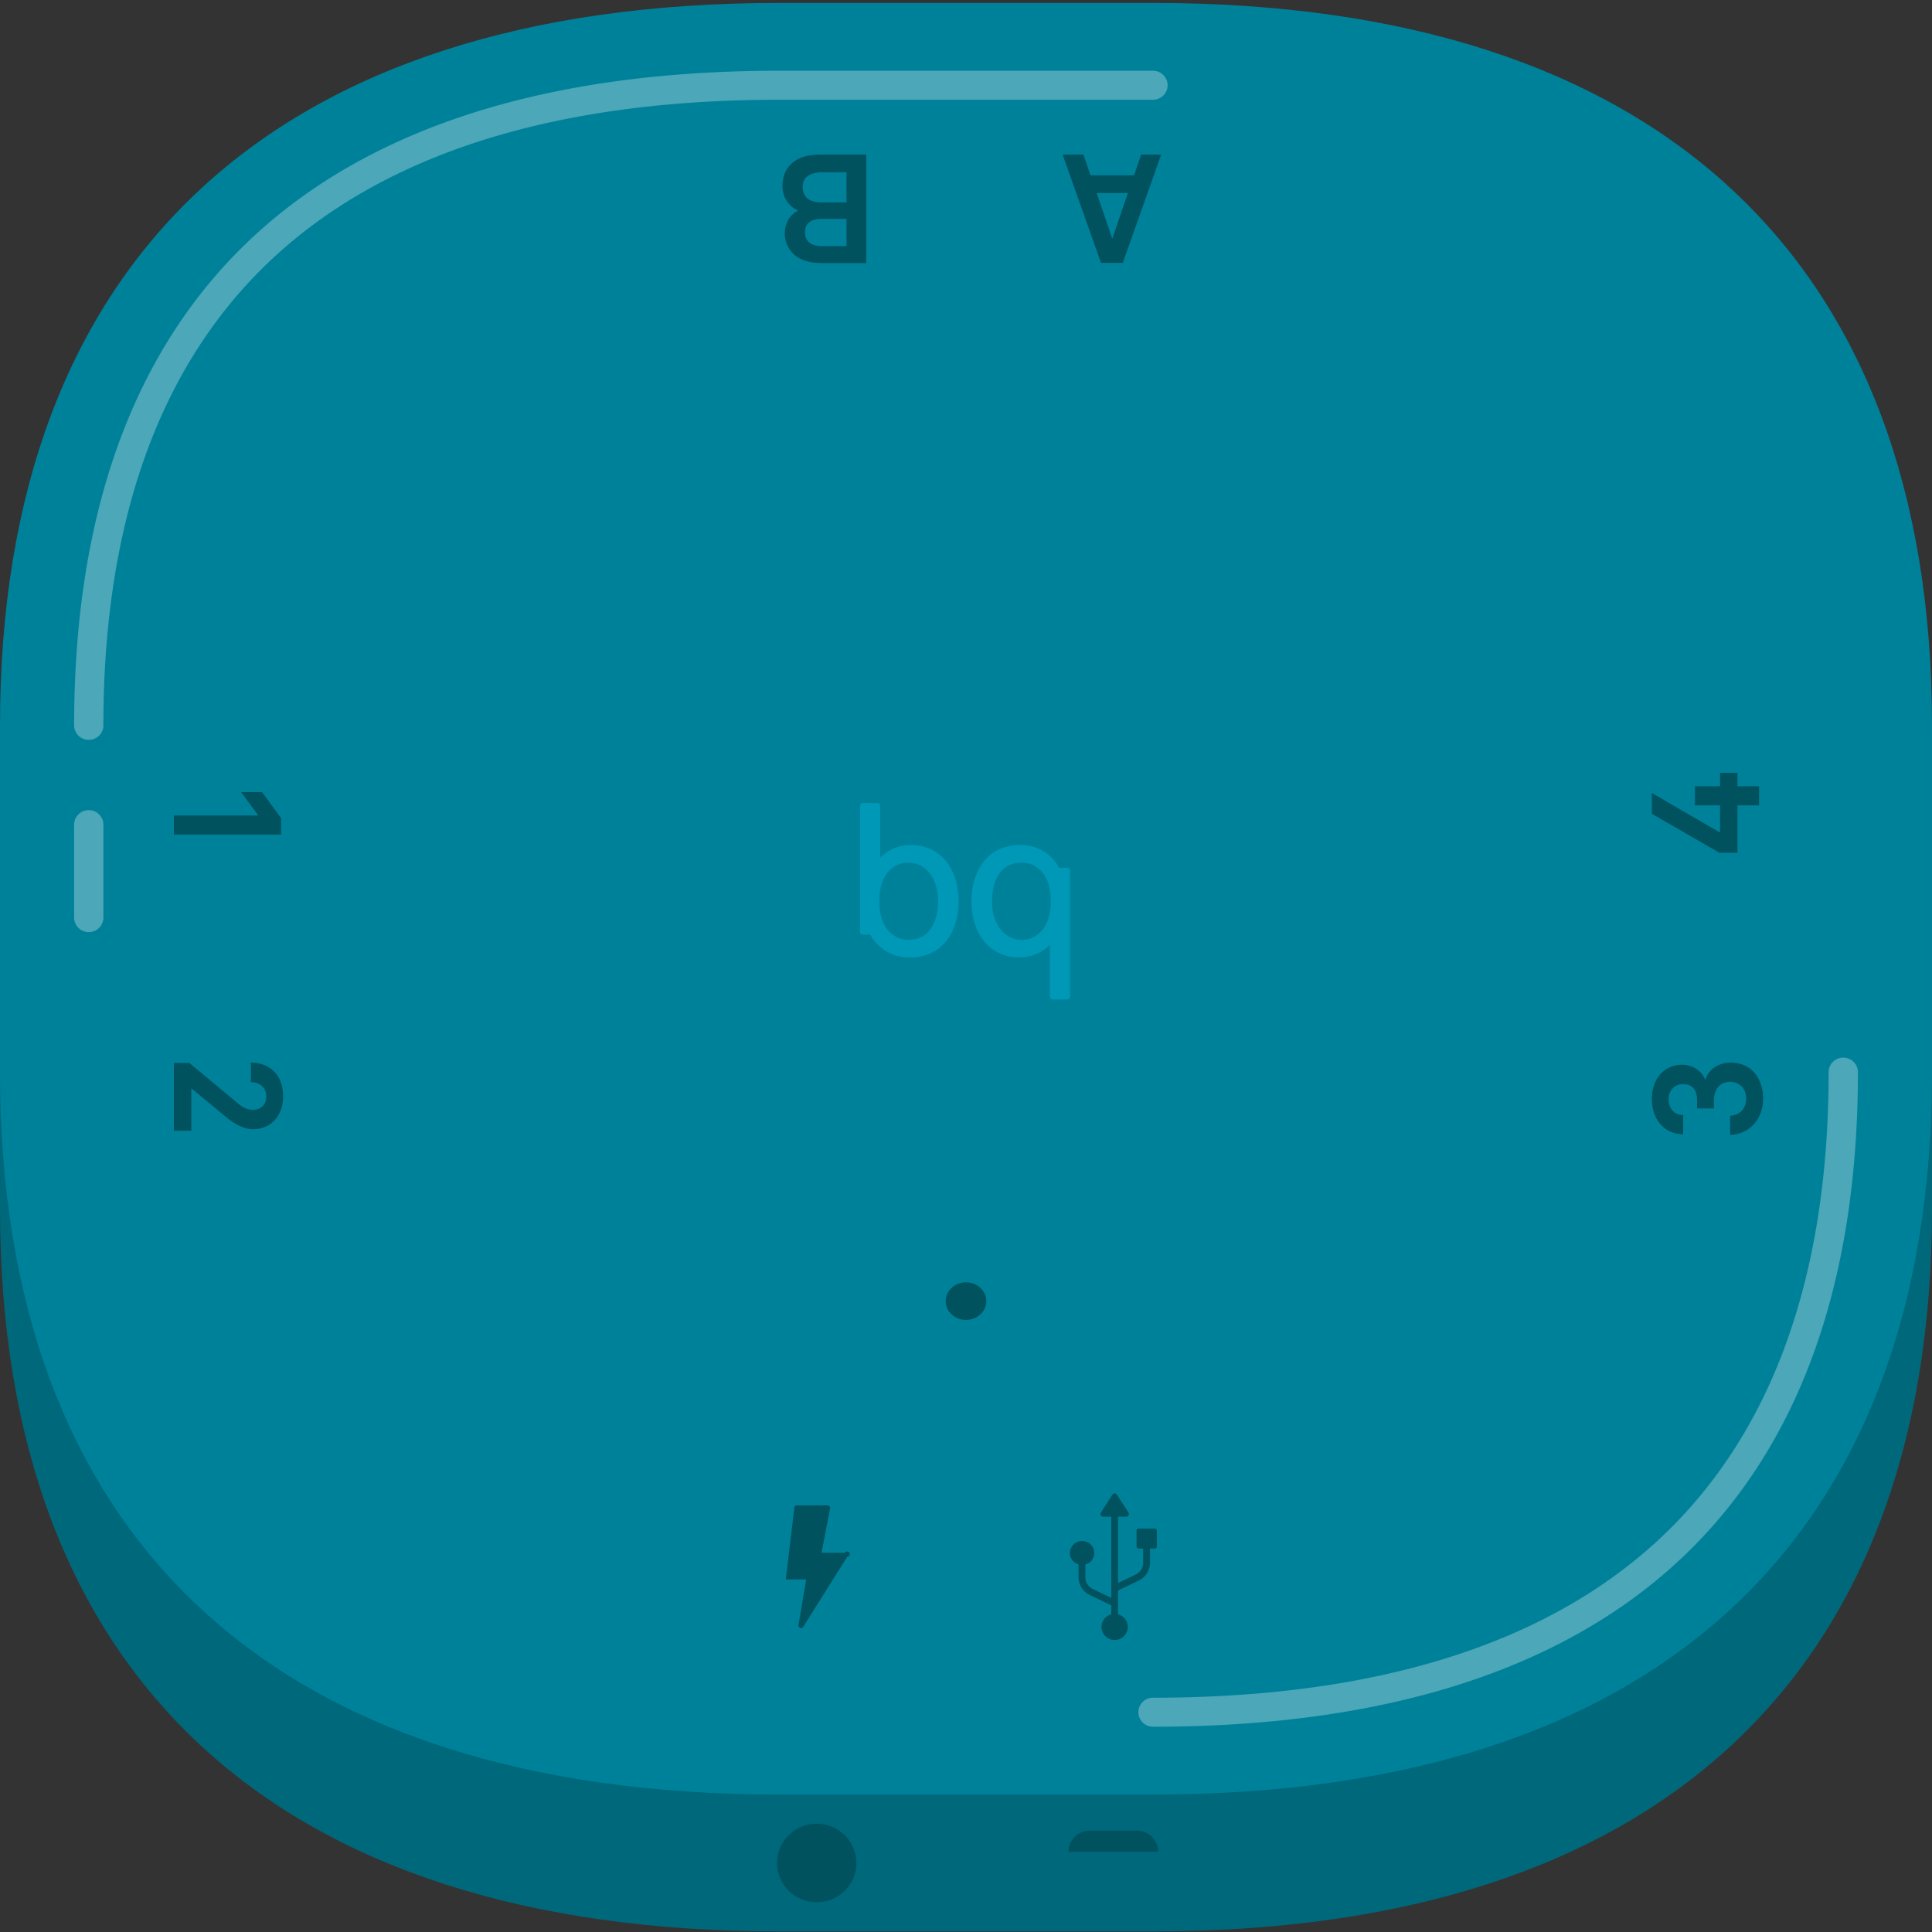<svg xmlns="http://www.w3.org/2000/svg" width="200" height="200" viewBox="0 0 200 200">
    <rect x="0" y="0" width="200" height="200" fill="#333333" stroke="none"/>
    <g fill="none" fill-rule="evenodd">
        <path fill="#00687B" d="M199.999 93.907l-.003-.001H200V89.26c0-48.357-28.5-74.785-80.645-74.785H80.645C28.498 14.475 0 40.903 0 89.26v4.646h.003H0v31.25c0 48.356 28.499 74.784 80.644 74.784h38.71c52.146 0 80.645-26.428 80.645-74.784V93.907z"/>
        <path fill="#00819A" d="M199.999 79.735h-.003.003v-4.647c0-48.356-28.5-74.784-80.645-74.784H80.645C28.498.304 0 26.732 0 75.088v4.647h.003H0V110.984c0 48.357 28.499 74.784 80.644 74.784h38.71c52.146 0 80.645-26.427 80.645-74.784V79.735z"/>
        <path fill="#FFF" fill-opacity=".3" d="M9.188 76.589a1.508 1.508 0 0 1-1.515-1.501c0-22.155 6.243-39.178 18.556-50.597C38.514 13.1 56.822 7.323 80.645 7.323h38.71c.836 0 1.514.672 1.514 1.501 0 .829-.678 1.501-1.515 1.501h-38.71c-23.028 0-40.64 5.504-52.344 16.358C16.624 37.51 10.703 53.797 10.703 75.088c0 .829-.678 1.5-1.515 1.5m0 19.905a1.508 1.508 0 0 1-1.515-1.501v-9.626c0-.829.678-1.501 1.515-1.501.837 0 1.515.672 1.515 1.5v9.627c0 .829-.678 1.5-1.514 1.5M119.358 178.749a1.508 1.508 0 0 1-1.515-1.5c0-.83.678-1.502 1.515-1.502 23.029 0 40.64-5.503 52.344-16.357 11.677-10.828 17.597-27.115 17.597-48.406 0-.829.679-1.5 1.516-1.5.836 0 1.515.671 1.515 1.5 0 22.155-6.244 39.179-18.557 50.597-12.284 11.392-30.592 17.168-54.415 17.168"/>
        <path fill="#00525F" d="M102.1 134.691c0 1.076-.94 1.948-2.1 1.948-1.16 0-2.102-.872-2.102-1.948s.941-1.948 2.101-1.948c1.16 0 2.101.872 2.101 1.948"/>
        <path fill="#0098B7" d="M96.008 96.552c-.5.49-1.17.738-1.993.738a2.619 2.619 0 0 1-1.78-.678c-.8-.691-1.205-1.807-1.205-3.318 0-1.511.406-2.629 1.206-3.32a2.62 2.62 0 0 1 1.78-.677c.76 0 1.398.262 1.948.802.947.927 1.145 2.25 1.145 3.195 0 .994-.19 2.366-1.101 3.258m1.503-7.864c-.6-.552-1.643-1.211-3.208-1.211-1.245 0-2.476.518-3.183 1.316v-5.375a.294.294 0 0 0-.296-.293h-1.492a.294.294 0 0 0-.296.293v13.045c0 .161.133.292.296.292h.755c.657 1.164 1.953 2.365 4.146 2.365 1.291 0 2.53-.455 3.347-1.28 1.066-1.066 1.653-2.672 1.653-4.52 0-1.942-.612-3.586-1.722-4.632M107.568 96.614a2.622 2.622 0 0 1-1.78.678c-.76 0-1.4-.263-1.948-.802-.946-.928-1.145-2.25-1.145-3.195 0-.994.19-2.366 1.101-3.259.499-.49 1.17-.737 1.992-.737.672 0 1.27.228 1.78.678.8.69 1.205 1.807 1.205 3.318 0 1.512-.405 2.627-1.205 3.32zm2.072-6.781c-.656-1.163-1.877-2.364-4.069-2.364-1.292 0-2.53.455-3.347 1.28-1.066 1.066-1.652 2.671-1.652 4.52 0 1.941.61 3.586 1.721 4.631.6.553 1.644 1.211 3.208 1.211 1.245 0 2.476-.518 3.183-1.316v5.375c0 .162.133.293.296.293h1.491a.294.294 0 0 0 .296-.293V90.126a.294.294 0 0 0-.296-.293h-.83z"/>
        <path fill="#00525F" d="M85.878 155.932c.05.06.071.141.056.219l-.89 4.583h2.442a.265.265 0 1 1 .227.405l-4.562 7.27a.27.27 0 0 1-.322.108.264.264 0 0 1-.17-.292l.795-4.72h-2.112l.89-7.436a.267.267 0 0 1 .265-.234h3.175c.08 0 .155.036.206.097M119.533 158.241h-1.656c-.124 0-.225.1-.225.223v1.62c0 .123.1.223.225.223h.464v1.473c0 .51-.3.984-.763 1.208l-1.835.882v-6.86h.834a.279.279 0 0 0 .238-.429l-1.188-1.853a.283.283 0 0 0-.475 0l-1.187 1.853a.279.279 0 0 0 .237.429h.834v8.4l-1.914-.92a1.35 1.35 0 0 1-.763-1.208v-1.326c.527-.15.922-.612.922-1.183 0-.691-.566-1.251-1.263-1.251-.699 0-1.264.56-1.264 1.25 0 .564.382 1.022.897 1.18v1.33c0 .776.457 1.498 1.162 1.837l2.223 1.069v.929a1.352 1.352 0 0 0-1.012 1.301 1.36 1.36 0 0 0 1.366 1.353 1.36 1.36 0 0 0 1.365-1.353c0-.625-.43-1.146-1.012-1.301v-2.469l2.144-1.03a2.051 2.051 0 0 0 1.162-1.838v-1.473h.484c.124 0 .225-.1.225-.222v-1.621c0-.123-.1-.223-.225-.223M18 84.42h8.737L24.964 82h2.172l1.965 2.705v1.693H18zM18 110.031h1.597l5.16 4.29c.447.378.974.568 1.421.568.783 0 1.39-.49 1.39-1.393 0-.934-.72-1.47-1.598-1.47V110c1.949.015 3.338 1.25 3.338 3.512 0 1.884-1.166 3.386-3.114 3.386-.99 0-1.965-.585-2.715-1.202l-3.674-3.038v4.399H18v-7.026zM182.516 113.75c0 2.025-1.342 3.67-3.418 3.734v-1.977c1.086-.08 1.66-.809 1.66-1.773 0-.98-.606-1.741-1.66-1.741-1.15 0-1.677.902-1.677 1.931v.822h-1.741v-.822c0-1.077-.448-1.693-1.486-1.693-.799 0-1.453.633-1.453 1.503 0 .981.495 1.677 1.501 1.693v1.994c-2.092-.033-3.242-1.678-3.242-3.687 0-1.993 1.23-3.513 3.147-3.513 1.006 0 2.028.585 2.379 1.583.32-1.14 1.454-1.804 2.604-1.804 2.22 0 3.386 1.677 3.386 3.75M179.864 81.393h2.237v1.978h-2.237v4.904h-1.884L171 84.242v-2.153l7.06 4.098V83.37h-2.604v-1.978h2.604V80h1.804zM115.144 24.718l1.612-4.73h-3.226l1.614 4.73zM112.156 16l.735 2.152h4.505L118.13 16h2.076l-3.976 11.218h-2.253L110 16h2.156zM85.025 20.952h2.604v-3.116h-2.54c-.958 0-1.997.347-1.997 1.487 0 1.202.847 1.63 1.933 1.63m.064 4.525h2.54v-2.816h-2.588c-.926 0-1.71.332-1.71 1.392 0 1.076.832 1.424 1.758 1.424m-2.94-8.719c.88-.664 1.934-.759 3.02-.759h4.504v11.235H85.17c-.911 0-1.853-.128-2.62-.618a2.907 2.907 0 0 1-1.31-2.437c0-.917.432-1.946 1.39-2.373A2.742 2.742 0 0 1 81 19.275c0-.997.336-1.898 1.15-2.516M88.653 192.854c0 2.247-1.838 4.068-4.105 4.068-2.268 0-4.106-1.821-4.106-4.068 0-2.245 1.838-4.066 4.106-4.066 2.267 0 4.105 1.82 4.105 4.066M112.824 189.507h4.864c1.222 0 2.213.982 2.213 2.192h-9.29c0-1.21.99-2.192 2.213-2.192"/>
    </g>
</svg>
